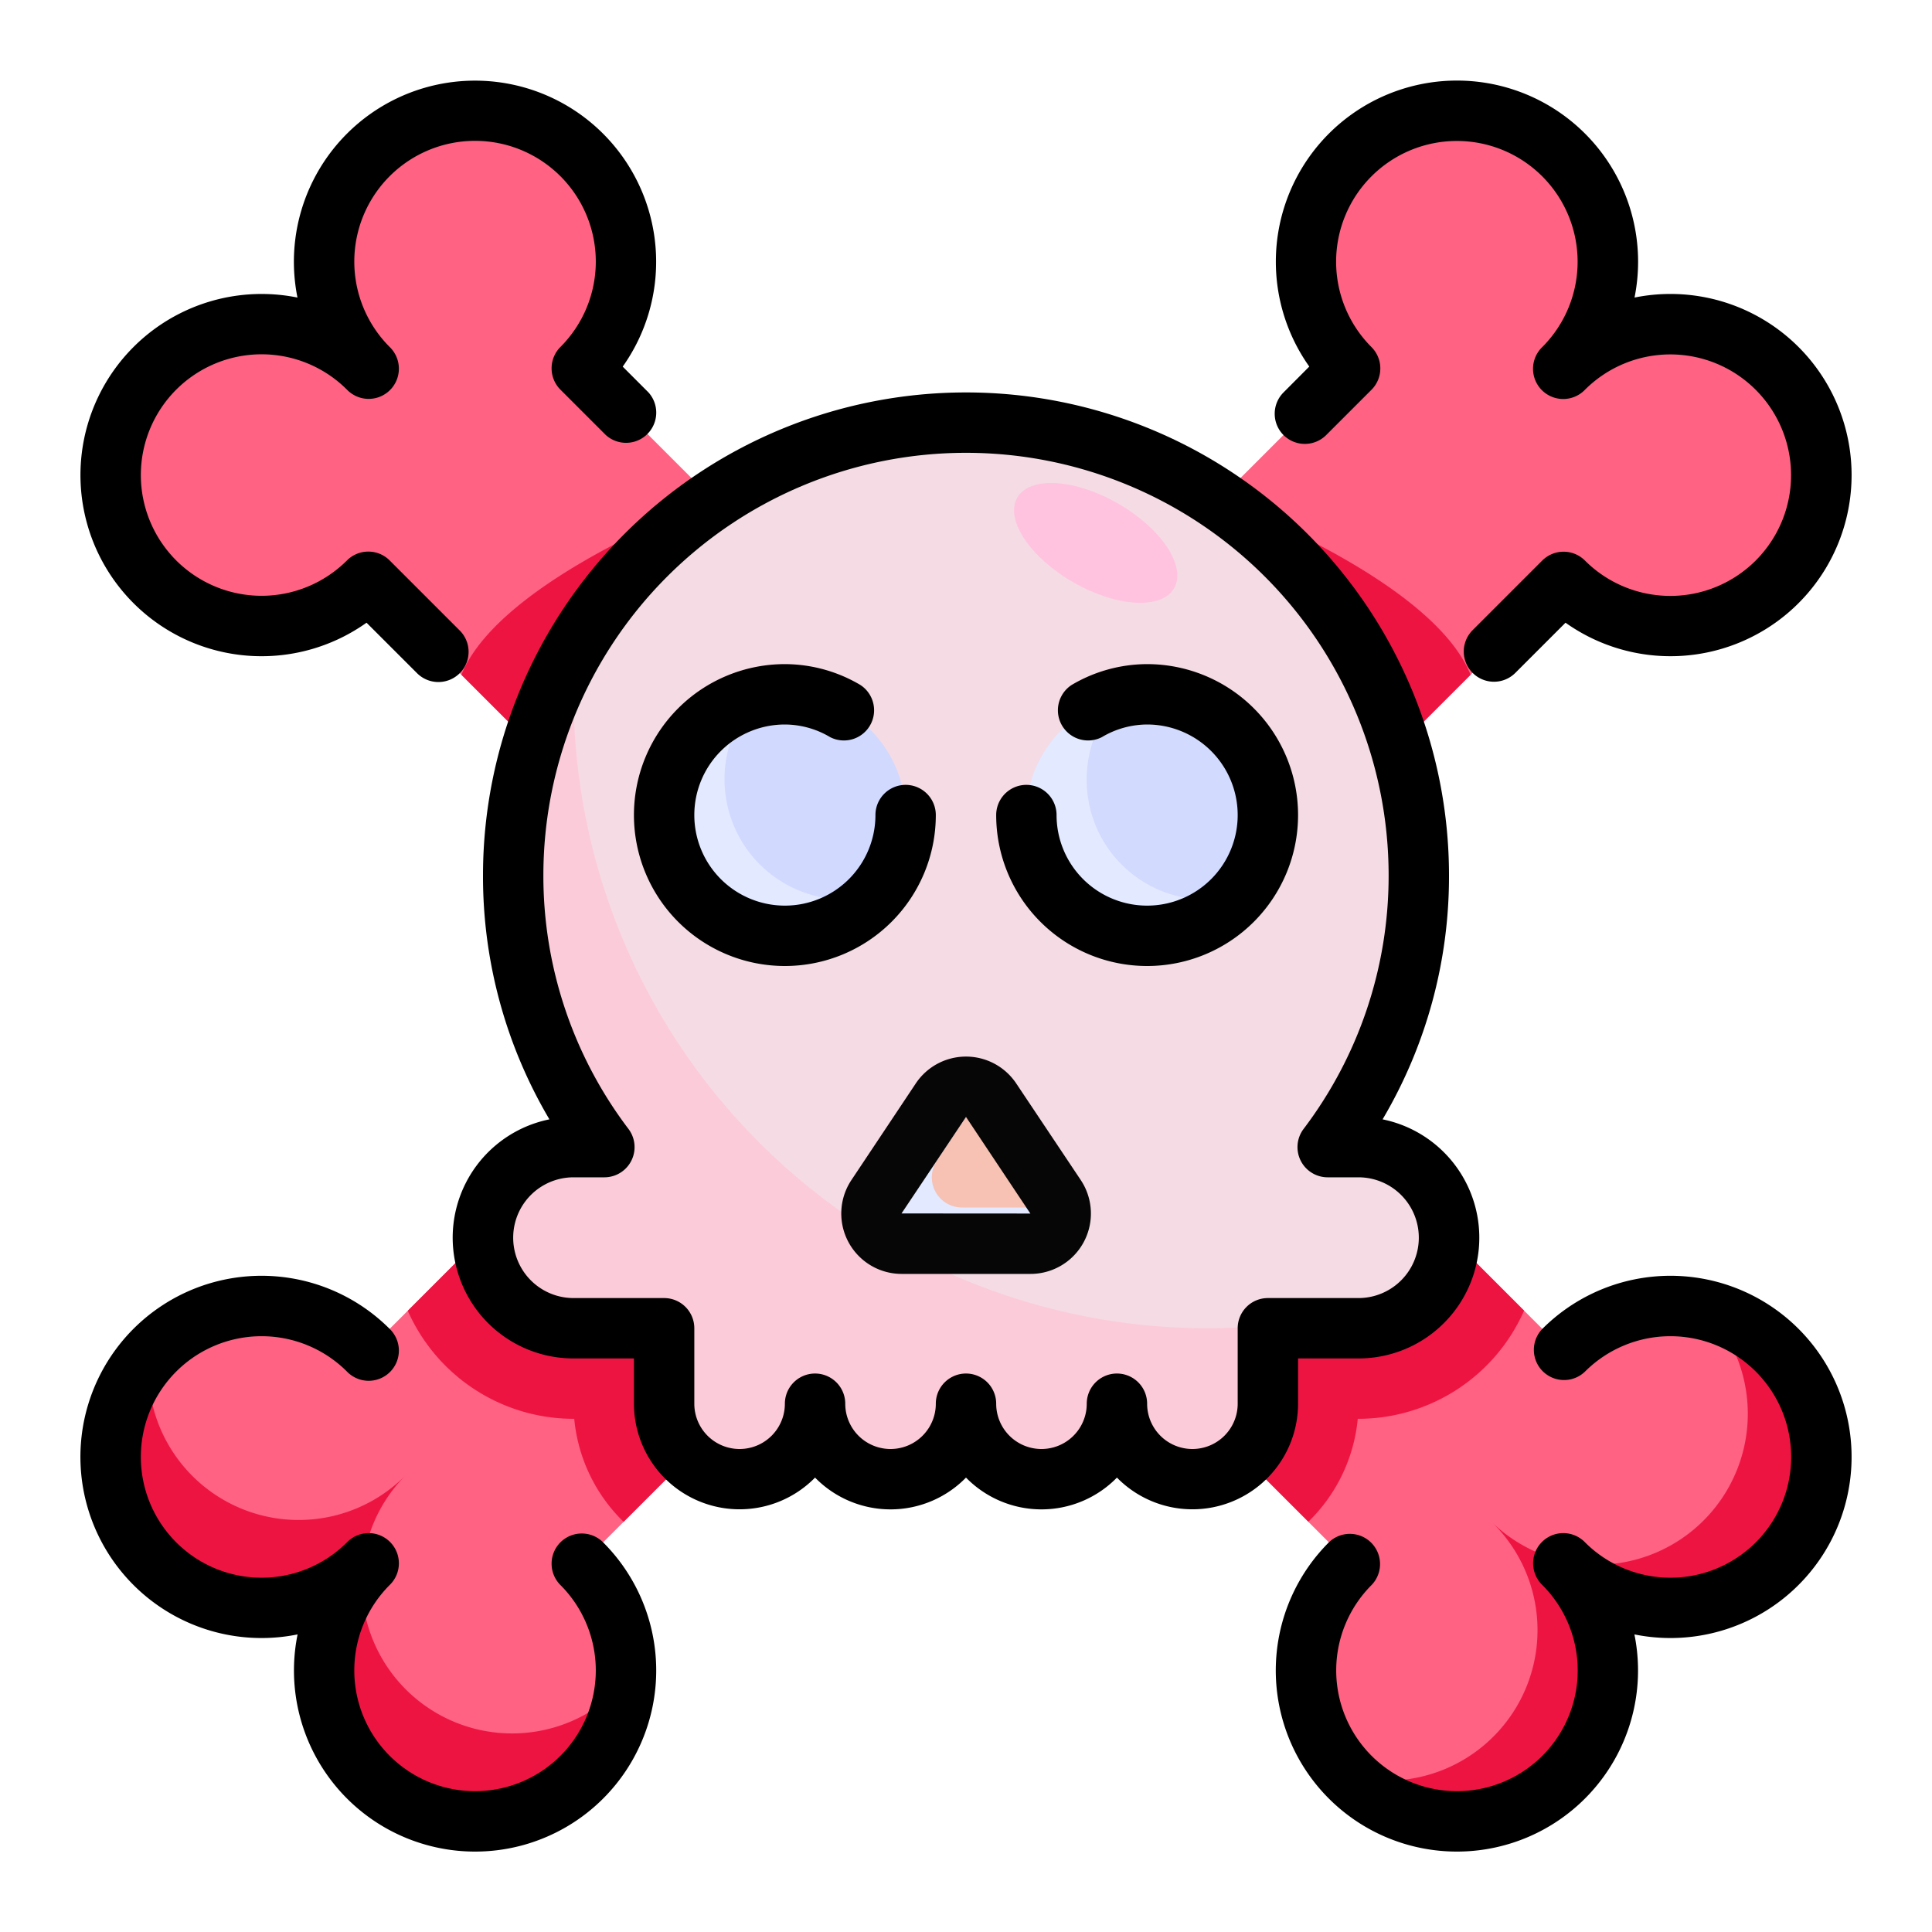 <svg id="SvgjsSvg1026" width="288" height="288" xmlns="http://www.w3.org/2000/svg" version="1.1" xmlns:xlink="http://www.w3.org/1999/xlink" xmlns:svgjs="http://svgjs.com/svgjs"><defs id="SvgjsDefs1027"></defs><g id="SvgjsG1028"><svg xmlns="http://www.w3.org/2000/svg" viewBox="0 0 64 64" width="288" height="288"><path fill="#ff6283" d="M23.625 16.554 19.272 12.2a5 5 0 1 0-7.071 0 5 5 0 1 0 0 7.071l5.431 5.429a15.027 15.027 0 0 1 5.993-8.146Z" class="svgShape colorff6283-0 selectable"></path><path fill="#c5dddc" d="m45.079 38.008-.652-.652c-.147.216-.29.435-.447.644H45c.027 0 .052.007.079.008Z" class="svgShape colorc5dddc-1 selectable"></path><path fill="#ff6283" d="M58.87 44.728a5 5 0 0 0-7.071 0l-3.807-3.807c0 .027.008.052.008.079a3 3 0 0 1-3 3h-3v2.5a2.491 2.491 0 0 1-.771 1.8l3.5 3.5a5 5 0 1 0 7.071 0 5 5 0 0 0 7.071-7.071Z" class="svgShape colorff6283-2 selectable"></path><path fill="#ee1442" d="M58.87 44.728a4.952 4.952 0 0 0-2.3-1.289 5 5 0 0 1-7.109 7.025 4.986 4.986 0 0 1-4.773 8.361c.014.014.023.031.037.045A5 5 0 0 0 51.8 51.8a5 5 0 0 0 7.071-7.071zM23.625 16.554s-7.061 2.6-8.339 5.8l2.346 2.346a15.027 15.027 0 0 1 5.993-8.146zM45 47a6.006 6.006 0 0 0 5.488-3.583l-2.5-2.5c0 .027.008.052.008.079a3 3 0 0 1-3 3H42v2.5a2.491 2.491 0 0 1-.771 1.8l2.113 2.113A5.475 5.475 0 0 0 44.978 47z" class="svgShape coloree1442-3 selectable"></path><path fill="#ff6283" d="M58.87 12.2a5 5 0 0 0-7.071 0 5 5 0 1 0-7.071 0l-4.353 4.353a15.027 15.027 0 0 1 5.993 8.147l5.432-5.428a5 5 0 0 0 7.07-7.072zM22.771 48.3A2.491 2.491 0 0 1 22 46.5V44h-3a3 3 0 0 1-3-3c0-.027.007-.052.008-.079L12.2 44.728a5 5 0 1 0 0 7.071 5 5 0 1 0 7.071 0z" class="svgShape colorff6283-4 selectable"></path><path fill="#ee1442" d="M20.5 55.949a4.98 4.98 0 0 1-8.5-3.905 4.988 4.988 0 1 0 8.7 3.66c-.069.08-.123.169-.2.245zm-7.07-7.071a4.98 4.98 0 0 1-8.5-3.905 4.979 4.979 0 0 0 7.079 6.983 4.955 4.955 0 0 1 1.421-3.078zm26.945-32.324a15.027 15.027 0 0 1 5.993 8.146l2.346-2.346c-1.278-3.199-8.339-5.8-8.339-5.8zM22 46.5V44h-3a3 3 0 0 1-3-3c0-.027.007-.052.008-.079l-2.5 2.5A6.006 6.006 0 0 0 19 47h.022a5.475 5.475 0 0 0 1.636 3.413l2.113-2.113A2.491 2.491 0 0 1 22 46.5z" class="svgShape coloree1442-5 selectable"></path><path fill="#f5dbe4" d="M45 38h-1.02a15 15 0 1 0-23.96 0H19a3 3 0 0 0 0 6h3v2.5a2.5 2.5 0 0 0 5 0 2.5 2.5 0 0 0 5 0 2.5 2.5 0 0 0 5 0 2.5 2.5 0 0 0 5 0V44h3a3 3 0 0 0 0-6Z" class="svgShape color88d3d1-6 selectable"></path><circle cx="26" cy="27" r="4" fill="#d1d9ff" class="svgShape color2e9989-7 selectable"></circle><circle cx="38" cy="27" r="4" fill="#d2dafd" class="svgShape color2e9989-8 selectable"></circle><path fill="#f7c1b3" d="m31.168 36.445-2.132 3.2a1 1 0 0 0 .833 1.554h4.262a1 1 0 0 0 .833-1.554l-2.132-3.2a1 1 0 0 0-1.664 0Z" class="svgShape color2e9989-9 selectable"></path><path fill="#fccbda" d="M42 44v-.1q-.987.1-2 .1a21 21 0 0 1-21-21c0-.538.041-1.066.081-1.594A14.91 14.91 0 0 0 20.02 38H19a3 3 0 0 0 0 6h3v2.5a2.5 2.5 0 0 0 5 0 2.5 2.5 0 0 0 5 0 2.5 2.5 0 0 0 5 0 2.5 2.5 0 0 0 5 0Z" class="svgShape color33b1a2-10 selectable"></path><ellipse cx="36.295" cy="17.984" fill="#ffc3df" rx="1.5" ry="3" transform="rotate(-60 36.296 17.984)" class="svgShape colorc5dddc-11 selectable"></ellipse><path fill="#e3e9ff" d="M28 29.8a3.986 3.986 0 0 1-2.955-6.676 3.993 3.993 0 1 0 3.91 6.548A3.963 3.963 0 0 1 28 29.8zm8-4a3.973 3.973 0 0 1 1.045-2.676 3.993 3.993 0 1 0 3.91 6.548A3.956 3.956 0 0 1 36 25.8zm-4.964 12.645 1.507-2.26a.984.984 0 0 0-1.375.26l-2.132 3.2a1 1 0 0 0 .833 1.554h4.262A1 1 0 0 0 35.1 40h-3.231a1 1 0 0 1-.833-1.555z" class="svgShape color33b1a2-12 selectable"></path><path d="M51.092 44.021a1 1 0 0 0 1.414 1.414 4 4 0 1 1 0 5.657 1 1 0 1 0-1.414 1.414 4 4 0 1 1-5.657 0 1 1 0 0 0-1.414-1.414 6 6 0 1 0 10.121 3.05 6 6 0 1 0-3.05-10.121zm-38.95-23.393 1.661 1.66a1 1 0 1 0 1.414-1.414l-2.309-2.309a1 1 0 0 0-1.414 0 4 4 0 1 1 0-5.657 1 1 0 1 0 1.414-1.414 4 4 0 1 1 5.657 0 1 1 0 0 0 0 1.414l1.5 1.5A1 1 0 0 0 21.482 13l-.854-.855A6 6 0 1 0 9.854 9.857a6 6 0 1 0 2.288 10.771zm30.376-6.216a1 1 0 0 0 1.414 0l1.5-1.5a1 1 0 0 0 0-1.414 4 4 0 1 1 5.657 0 1 1 0 1 0 1.414 1.414 4 4 0 1 1 0 5.657 1 1 0 0 0-1.414 0l-2.309 2.309a1 1 0 1 0 1.42 1.41l1.66-1.66a6 6 0 1 0 2.286-10.771 6.046 6.046 0 0 0 .118-1.192 6 6 0 1 0-10.892 3.478l-.854.857a1 1 0 0 0 0 1.412zm-23.953 36.68a1 1 0 0 0 0 1.414 4 4 0 1 1-5.657 0 1 1 0 1 0-1.414-1.414 4 4 0 1 1 0-5.657 1 1 0 1 0 1.414-1.414 6 6 0 1 0-3.05 10.121 6 6 0 1 0 10.121-3.05 1 1 0 0 0-1.414 0zM31 27a1 1 0 0 0-2 0 3 3 0 1 1-3-3 2.946 2.946 0 0 1 1.5.419 1 1 0 0 0 1-1.729A4.925 4.925 0 0 0 26 22a5 5 0 1 0 5 5zm7-5a4.925 4.925 0 0 0-2.5.69 1 1 0 0 0 1 1.729A2.946 2.946 0 0 1 38 24a3 3 0 1 1-3 3 1 1 0 0 0-2 0 5 5 0 1 0 5-5z" fill="#000000" class="svgShape color000000-13 selectable"></path><path d="M43 45h2a4 4 0 0 0 .8-7.92A15.808 15.808 0 0 0 48 29a16 16 0 0 0-32 0 15.808 15.808 0 0 0 2.2 8.08A4 4 0 0 0 19 45h2v1.5a3.5 3.5 0 0 0 6 2.447 3.494 3.494 0 0 0 5 0 3.494 3.494 0 0 0 5 0 3.5 3.5 0 0 0 6-2.447Zm-2-1v2.5a1.5 1.5 0 0 1-3 0 1 1 0 0 0-2 0 1.5 1.5 0 0 1-3 0 1 1 0 0 0-2 0 1.5 1.5 0 0 1-3 0 1 1 0 0 0-2 0 1.5 1.5 0 0 1-3 0V44a1 1 0 0 0-1-1h-3a2 2 0 0 1 0-4h1.021a1 1 0 0 0 .8-1.6A13.871 13.871 0 0 1 18 29a14 14 0 0 1 28 0 13.871 13.871 0 0 1-2.819 8.4 1 1 0 0 0 .8 1.6H45a2 2 0 0 1 0 4h-3a1 1 0 0 0-1 1Z" fill="#000000" class="svgShape color000000-14 selectable"></path><path d="M33.664 35.891a2 2 0 0 0-3.328 0l-2.132 3.2a2 2 0 0 0 1.664 3.109h4.264a2 2 0 0 0 1.668-3.112Zm-3.8 4.306L32 37l2.132 3.2Z" fill="#060606" class="svgShape color000000-15 selectable"></path></svg></g></svg>